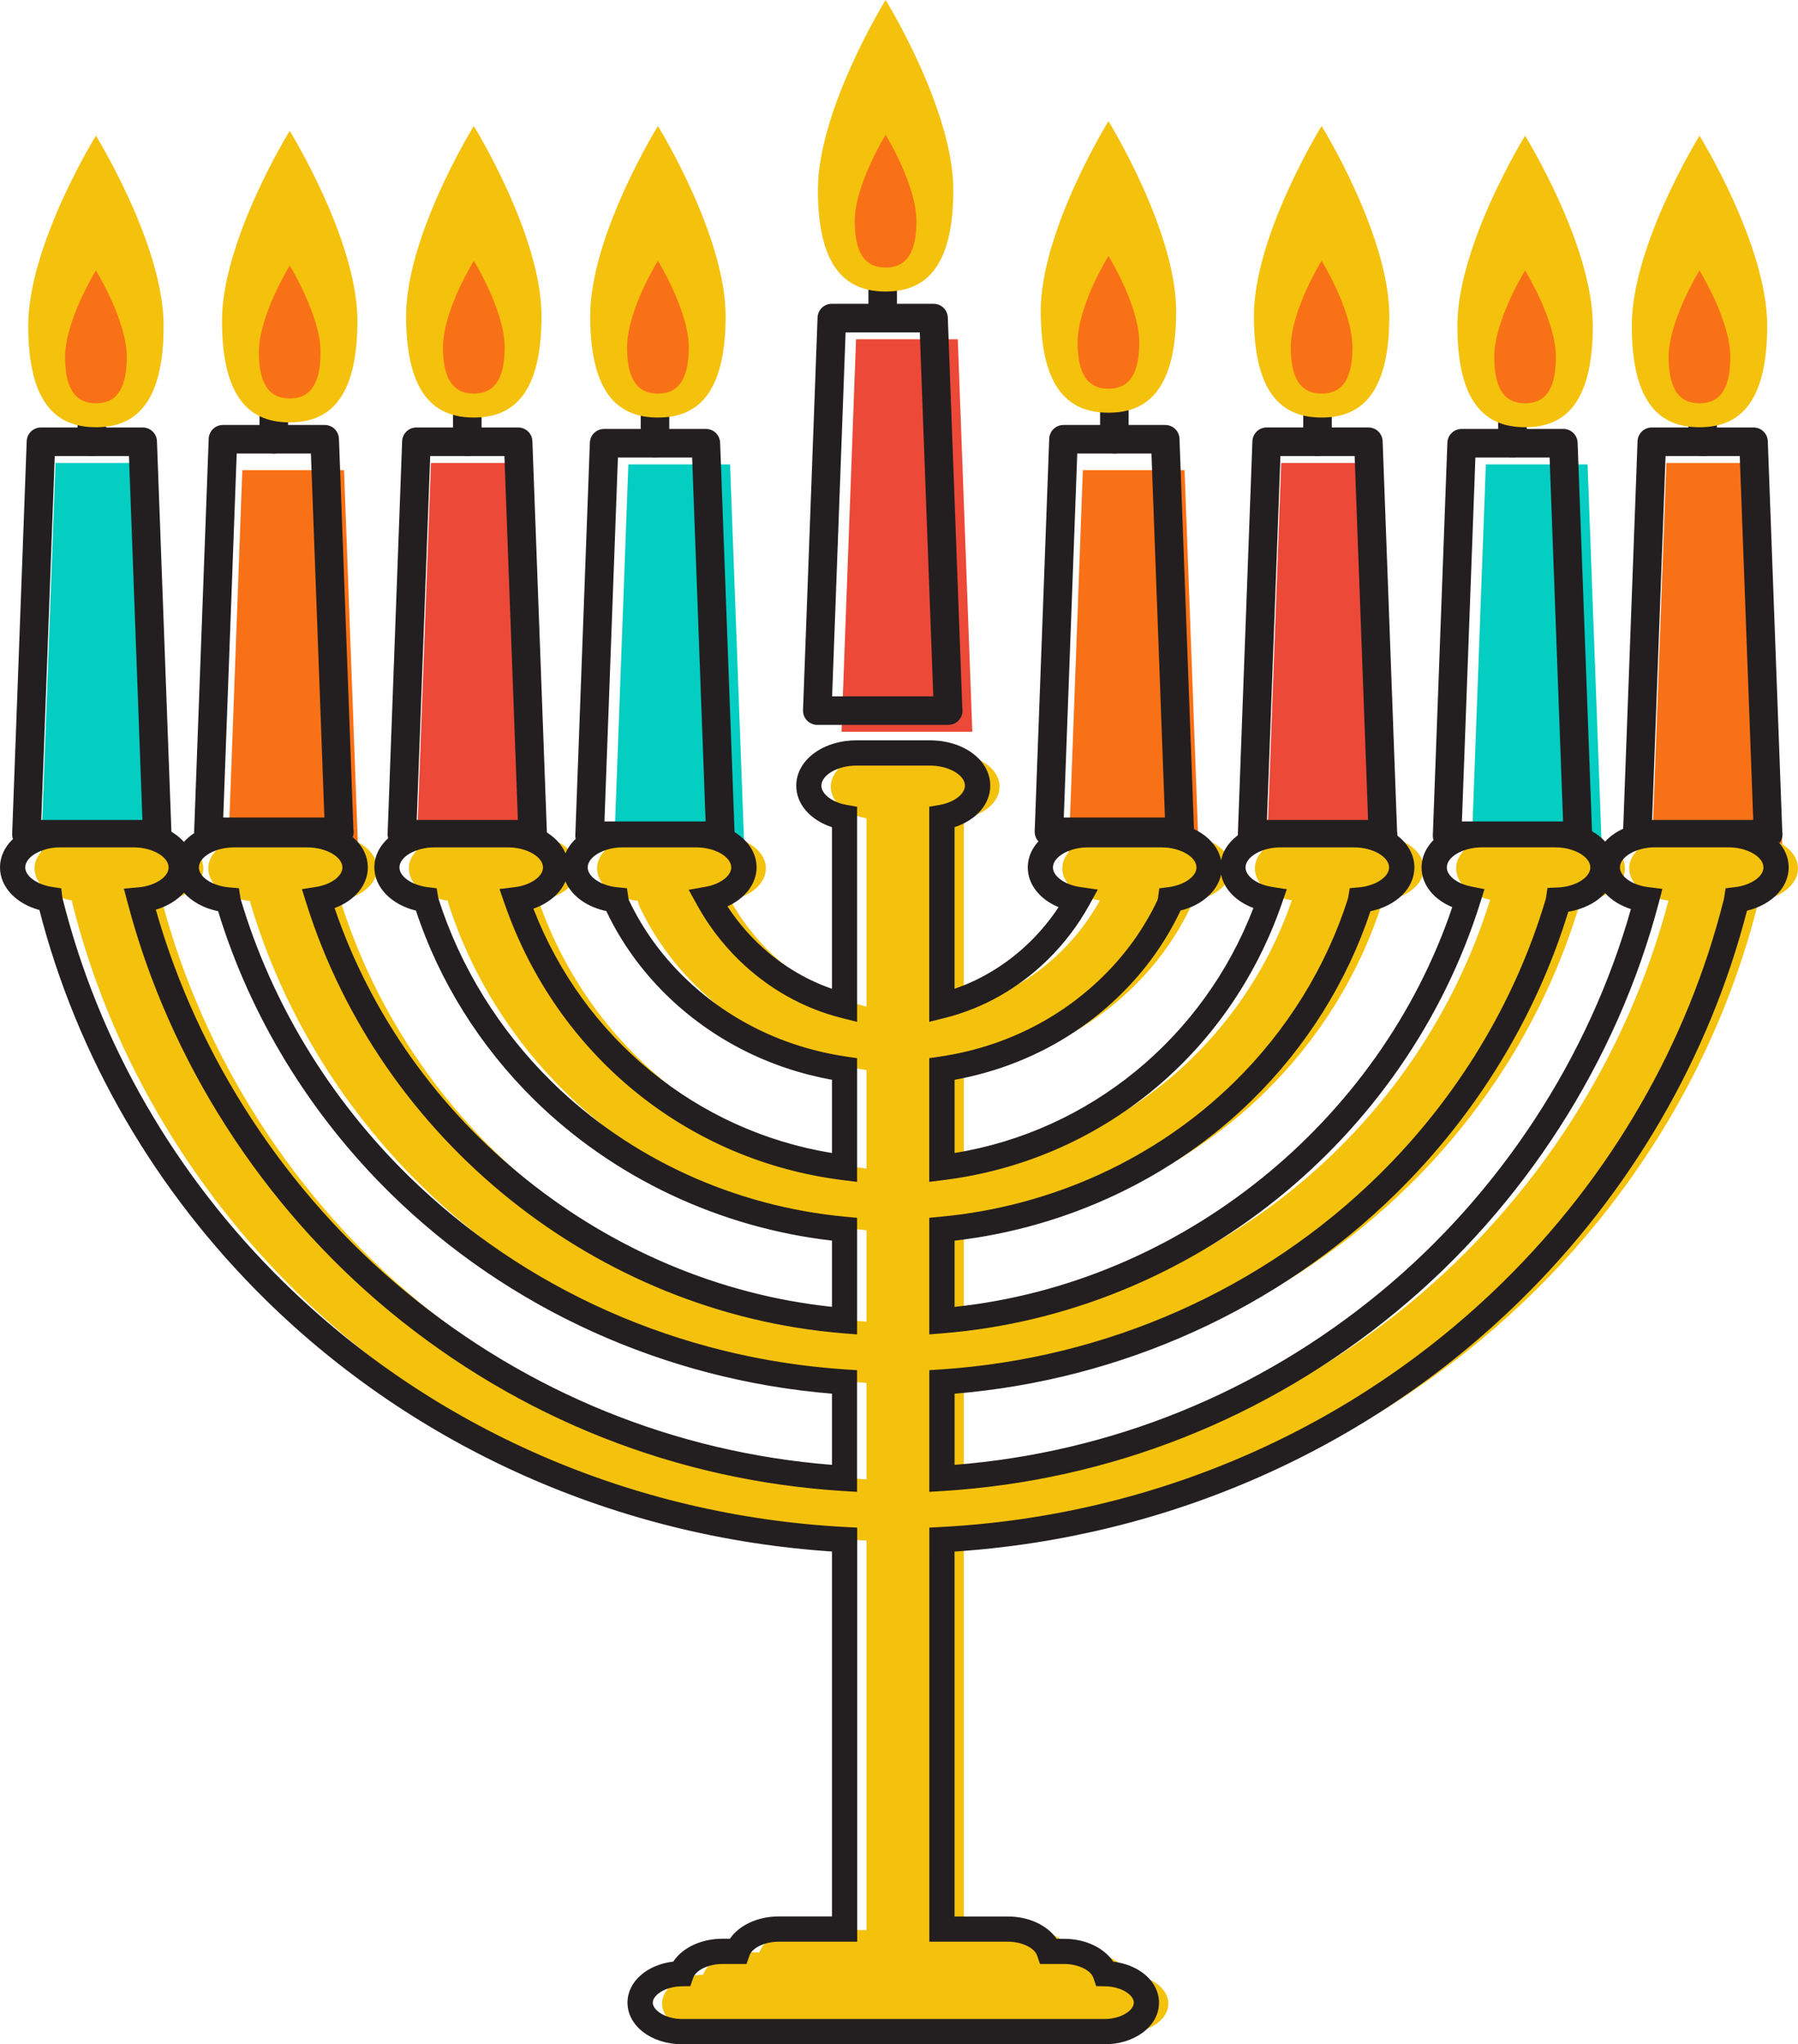 <svg id="_Слой_2" xmlns="http://www.w3.org/2000/svg" width="950.24" height="1080" viewBox="0 0 950.24 1080"><g id="Hanukkah02_133657878"><g id="Hanukkah02_133657878-2"><g><path d="M393.53 452.69H324.41L332.09 245.33H385.85L393.53 452.69z" fill="#03cec1"/><g><g><path d="M380.83 446.63s-.06.0-.1.0h-69.12c-1.39.0-2.72-.56-3.69-1.57-.96-1.01-1.48-2.36-1.43-3.75l7.68-207.36c.1-2.75 2.36-4.93 5.12-4.93h53.76c2.76.0 5.02 2.18 5.12 4.93l7.65 206.34c.1.39.14.8.14 1.21.0 2.83-2.29 5.12-5.12 5.12zm-63.91-10.24h58.49l-7.3-197.12h-43.89l-7.3 197.12z" fill="#231f20"/><path d="M380.83 449.06h-69.22c-2.03.0-4.01-.83-5.43-2.3-1.45-1.53-2.19-3.48-2.12-5.53l7.68-207.35c.15-4.08 3.46-7.27 7.54-7.27h53.76c4.08.0 7.4 3.19 7.54 7.27l7.65 206.35c.07.08.14.67.14 1.29.0 4.16-3.39 7.55-7.55 7.55zm-61.54-217.61c-1.46.0-2.64 1.14-2.69 2.59l-7.68 207.36c-.03.74.24 1.45.76 2 .49.5 1.2.81 1.93.81h69.22c1.49.0 2.7-1.21 2.7-2.7.0-.23-.02-.45-.07-.62l-7.72-206.84c-.05-1.45-1.23-2.59-2.69-2.59h-53.76zm58.65 207.36h-63.53l7.48-201.97h48.57l7.48 201.97zm-58.49-4.85h53.46l-7.12-192.27h-39.22l-7.12 192.27z" fill="#231f20"/></g><g><path d="M346.16 239.26c-2.83.0-5.12-2.29-5.12-5.12v-19.2c0-2.83 2.29-5.12 5.12-5.12s5.12 2.29 5.12 5.12v19.2c0 2.83-2.29 5.12-5.12 5.12z" fill="#231f20"/><path d="M346.16 241.69c-4.16.0-7.54-3.39-7.54-7.55v-19.2c0-4.16 3.38-7.54 7.54-7.54s7.55 3.38 7.55 7.54v19.2c0 4.16-3.39 7.55-7.55 7.55zm0-29.45c-1.48.0-2.69 1.2-2.69 2.69v19.2c0 1.49 1.21 2.7 2.69 2.7s2.7-1.21 2.7-2.7v-19.2c0-1.49-1.21-2.69-2.7-2.69z" fill="#231f20"/></g></g></g><path d="M513.87 386.61H444.74L452.42 179.24H506.19L513.87 386.61z" fill="#ec4938"/><g><g><path d="M501.17 380.54s-.06.0-.1.0h-69.12c-1.39.0-2.72-.56-3.69-1.57-.97-1-1.49-2.35-1.43-3.75l7.68-207.36c.1-2.75 2.36-4.93 5.12-4.93h53.76c2.76.0 5.02 2.18 5.12 4.93l7.65 206.34c.1.39.14.79.14 1.21.0 2.83-2.29 5.12-5.12 5.12zm-63.91-10.24h58.49l-7.3-197.12h-43.89l-7.3 197.12z" fill="#231f20"/><path d="M501.17 382.97h-69.22c-2.04.0-4.02-.84-5.44-2.32-1.42-1.47-2.19-3.49-2.11-5.52l7.68-207.36c.15-4.08 3.46-7.27 7.54-7.27h53.76c4.08.0 7.39 3.19 7.54 7.26l7.65 206.36c.07.06.13.65.13 1.29.0 4.16-3.38 7.55-7.54 7.55zm-61.54-217.61c-1.46.0-2.64 1.14-2.69 2.59l-7.68 207.36c-.03.74.24 1.44.75 1.97.52.54 1.2.83 1.94.83h69.22c1.49.0 2.69-1.21 2.69-2.7.0-.25-.02-.46-.07-.63l-7.71-206.84c-.06-1.45-1.23-2.59-2.69-2.59h-53.76zm58.65 207.36h-63.54l7.48-201.97h48.57l7.49 201.97zm-58.5-4.85h53.46l-7.13-192.27H446.9l-7.12 192.27z" fill="#231f20"/></g><g><path d="M466.5 173.18c-2.83.0-5.12-2.29-5.12-5.12v-19.2c0-2.83 2.29-5.12 5.12-5.12s5.12 2.29 5.12 5.12v19.2c0 2.83-2.29 5.12-5.12 5.12z" fill="#231f20"/><path d="M466.5 175.61c-4.16.0-7.55-3.39-7.55-7.55v-19.2c0-4.16 3.39-7.54 7.55-7.54s7.55 3.38 7.55 7.54v19.2c0 4.16-3.39 7.55-7.55 7.55zm0-29.45c-1.49.0-2.7 1.2-2.7 2.69v19.2c0 1.49 1.21 2.7 2.7 2.7s2.7-1.21 2.7-2.7v-19.2c0-1.49-1.21-2.69-2.7-2.69z" fill="#231f20"/></g></g><g><path d="M503.82 100.35c0 42.53-16.02 53.67-35.78 53.67s-35.78-11.14-35.78-53.67S468.04.0 468.04.0c0 0 35.78 57.82 35.78 100.35z" fill="#f4c10d"/><path d="M484.34 116.91c0 19.38-7.3 24.45-16.3 24.45s-16.3-5.08-16.3-24.45 16.3-45.72 16.3-45.72c0 0 16.3 26.34 16.3 45.72z" fill="#f97116"/></g><g><path d="M289.21 451.93H220.08L227.76 244.57H281.52L289.21 451.93z" fill="#ec4938"/><g><g><path d="M281.63 445.86s-.06.0-.1.0h-69.13c-1.39.0-2.72-.56-3.69-1.57-.96-1-1.48-2.35-1.43-3.75l7.68-207.36c.1-2.75 2.36-4.93 5.12-4.93h53.76c2.76.0 5.02 2.18 5.12 4.93l7.65 206.34c.1.39.14.79.14 1.21.0 2.83-2.29 5.12-5.12 5.12zm-63.91-10.24h58.49l-7.3-197.12h-43.89l-7.3 197.12z" fill="#231f20"/><path d="M281.56 448.29H212.4c-2.03.0-4.01-.83-5.43-2.3-1.43-1.48-2.19-3.49-2.12-5.52l7.68-207.35c.15-4.08 3.46-7.28 7.54-7.28h53.76c4.08.0 7.4 3.19 7.54 7.28l7.65 206.34c.07.08.14.67.14 1.3.0 4.16-3.39 7.54-7.55 7.54h-.06zm-61.48-217.61c-1.46.0-2.64 1.14-2.69 2.6l-7.68 207.36c-.03.73.25 1.45.75 1.97.5.52 1.21.82 1.94.82h69.16c1.64-.09 2.76-1.27 2.76-2.69.0-.24-.02-.46-.07-.63l-7.72-206.83c-.05-1.46-1.23-2.6-2.69-2.6h-53.76zm58.65 207.36h-63.53l7.48-201.97h48.56l7.48 201.97zm-58.49-4.85h53.46l-7.12-192.27h-39.22l-7.12 192.27z" fill="#231f20"/></g><g><path d="M246.96 238.5c-2.83.0-5.12-2.29-5.12-5.12v-19.2c0-2.83 2.29-5.12 5.12-5.12s5.12 2.29 5.12 5.12v19.2c0 2.83-2.29 5.12-5.12 5.12z" fill="#231f20"/><path d="M246.96 240.93c-4.16.0-7.55-3.38-7.55-7.54v-19.21c0-4.16 3.39-7.54 7.55-7.54s7.55 3.38 7.55 7.54v19.21c0 4.16-3.39 7.54-7.55 7.54zm0-29.45c-1.49.0-2.7 1.2-2.7 2.69v19.21c0 1.49 1.21 2.69 2.7 2.69s2.7-1.2 2.7-2.69v-19.21c0-1.49-1.21-2.69-2.7-2.69z" fill="#231f20"/></g></g></g><g><path d="M90.78 451.93H21.66l7.68-207.36H83.1L90.78 451.93z" fill="#03cec1"/><g><g><path d="M83.2 445.86s-.07.0-.1.0H13.97c-1.39.0-2.72-.56-3.68-1.57-.97-1-1.49-2.35-1.43-3.75l7.68-207.36c.1-2.75 2.36-4.93 5.12-4.93h53.76c2.76.0 5.02 2.18 5.12 4.93l7.65 206.34c.09.39.14.79.14 1.21.0 2.83-2.29 5.12-5.12 5.12zm-63.91-10.24h58.49l-7.3-197.12H26.59l-7.3 197.12z" fill="#231f20"/><path d="M83.14 448.29H13.97c-2.03.0-4.01-.83-5.42-2.3-1.43-1.48-2.19-3.49-2.12-5.52l7.68-207.35c.15-4.08 3.46-7.28 7.54-7.28h53.76c4.08.0 7.4 3.19 7.54 7.28l7.64 206.34c.07.09.14.68.14 1.3.0 4.16-3.39 7.54-7.55 7.54h-.06zM21.66 230.68c-1.46.0-2.64 1.14-2.69 2.6l-7.68 207.36c-.03.73.25 1.45.75 1.97.5.52 1.21.82 1.94.82H83.14c1.64-.09 2.76-1.27 2.76-2.69.0-.23-.02-.44-.07-.63l-7.72-206.83c-.05-1.46-1.23-2.6-2.69-2.6H21.66zM80.3 438.04H16.77l7.48-201.97h48.57l7.48 201.97zm-58.49-4.85h53.46l-7.12-192.27H28.93l-7.12 192.27z" fill="#231f20"/></g><g><path d="M48.53 238.5c-2.83.0-5.12-2.29-5.12-5.12v-19.2c0-2.83 2.29-5.12 5.12-5.12s5.12 2.29 5.12 5.12v19.2c0 2.83-2.29 5.12-5.12 5.12z" fill="#231f20"/><path d="M48.53 240.93c-4.16.0-7.55-3.38-7.55-7.54v-19.21c0-4.16 3.39-7.54 7.55-7.54s7.55 3.38 7.55 7.54v19.21c0 4.16-3.39 7.54-7.55 7.54zm0-29.45c-1.49.0-2.7 1.2-2.7 2.69v19.21c0 1.49 1.21 2.69 2.7 2.69s2.7-1.2 2.7-2.69v-19.21c0-1.49-1.21-2.69-2.7-2.69z" fill="#231f20"/></g></g></g><g><path d="M189.51 455.74H120.39L128.07 248.37H181.83L189.51 455.74z" fill="#f97116"/><g><g><path d="M179.37 444.55s-.06.0-.1.0H110.15c-1.39.0-2.72-.56-3.68-1.57-.97-1.01-1.49-2.36-1.43-3.75l7.68-207.36c.1-2.75 2.36-4.93 5.12-4.93h53.76c2.76.0 5.02 2.18 5.12 4.93l7.65 206.34c.1.39.14.79.14 1.21.0 2.83-2.29 5.12-5.12 5.12zm-63.91-10.24h58.49l-7.3-197.12h-43.89l-7.3 197.12z" fill="#231f20"/><path d="M179.33 446.98H110.15c-2.05.0-4.03-.85-5.44-2.32-1.42-1.47-2.18-3.49-2.1-5.52l7.68-207.35c.16-4.08 3.47-7.27 7.54-7.27h53.76c4.08.0 7.39 3.19 7.54 7.27l7.65 206.34c.07.08.14.67.14 1.3.0 4.02-3.16 7.31-7.12 7.53l-.47.02zm-.35-4.86h.39c1.48.0 2.69-1.2 2.69-2.69.0-.24-.02-.46-.07-.64l-7.72-206.83c-.05-1.45-1.23-2.59-2.69-2.59h-53.76c-1.45.0-2.64 1.14-2.69 2.6l-7.68 207.35c-.03.73.24 1.45.75 1.97.5.53 1.2.82 1.93.82h68.83zm-2.51-5.38h-63.53l7.48-201.98h48.56l7.48 201.98zm-58.49-4.85h53.46l-7.12-192.28h-39.22l-7.12 192.28z" fill="#231f20"/></g><g><path d="M144.71 237.18c-2.83.0-5.12-2.29-5.12-5.12v-19.2c0-2.83 2.29-5.12 5.12-5.12s5.12 2.29 5.12 5.12v19.2c0 2.83-2.29 5.12-5.12 5.12z" fill="#231f20"/><path d="M144.71 239.61c-4.16.0-7.55-3.38-7.55-7.54v-19.2c0-4.16 3.39-7.54 7.55-7.54s7.54 3.38 7.54 7.54v19.2c0 4.16-3.38 7.54-7.54 7.54zm0-29.44c-1.49.0-2.7 1.2-2.7 2.69v19.2c0 1.49 1.21 2.69 2.7 2.69s2.69-1.2 2.69-2.69v-19.2c0-1.49-1.21-2.69-2.69-2.69z" fill="#231f20"/></g></g></g><g><path d="M846.71 452.69H777.59L785.27 245.33H839.03L846.71 452.69z" fill="#03cec1"/><g><g><path d="M834.01 446.63s-.06.0-.1.0h-69.13c-1.39.0-2.72-.56-3.69-1.57-.96-1.01-1.48-2.36-1.43-3.75l7.68-207.36c.1-2.75 2.36-4.93 5.12-4.93h53.76c2.76.0 5.02 2.18 5.12 4.93l7.65 206.34c.1.39.14.8.14 1.21.0 2.83-2.29 5.12-5.12 5.12zm-63.91-10.24h58.49l-7.3-197.12h-43.89l-7.3 197.12z" fill="#231f20"/><path d="M834.01 449.06h-69.22c-2.03.0-4.01-.83-5.43-2.3-1.44-1.51-2.18-3.46-2.11-5.52l7.69-207.36c.14-4.08 3.46-7.27 7.54-7.27h53.75c4.08.0 7.4 3.19 7.54 7.27l7.65 206.35c.07.09.14.68.14 1.29.0 4.16-3.39 7.55-7.55 7.55zm-61.54-217.61c-1.46.0-2.64 1.14-2.69 2.59l-7.69 207.36c-.03.74.25 1.45.76 1.99.5.51 1.2.81 1.93.81h69.22c1.49.0 2.7-1.21 2.7-2.7.0-.22-.03-.44-.08-.62l-7.71-206.84c-.05-1.45-1.23-2.59-2.69-2.59h-53.75zm58.65 207.36h-63.54l7.48-201.97h48.58l7.48 201.97zm-58.49-4.85h53.45l-7.12-192.27h-39.22l-7.12 192.27z" fill="#231f20"/></g><g><path d="M799.35 239.26c-2.83.0-5.12-2.29-5.12-5.12v-19.2c0-2.83 2.29-5.12 5.12-5.12s5.12 2.29 5.12 5.12v19.2c0 2.83-2.29 5.12-5.12 5.12z" fill="#231f20"/><path d="M799.35 241.69c-4.16.0-7.55-3.39-7.55-7.55v-19.2c0-4.16 3.39-7.54 7.55-7.54s7.54 3.38 7.54 7.54v19.2c0 4.16-3.38 7.55-7.54 7.55zm0-29.45c-1.49.0-2.7 1.2-2.7 2.69v19.2c0 1.49 1.21 2.7 2.7 2.7s2.69-1.21 2.69-2.7v-19.2c0-1.49-1.2-2.69-2.69-2.69z" fill="#231f20"/></g></g></g><g><path d="M738.55 451.93H669.43L677.11 244.57H730.87L738.55 451.93z" fill="#ec4938"/><g><g><path d="M730.97 445.86s-.07.0-.1.0h-69.13c-1.39.0-2.72-.56-3.69-1.57-.96-1-1.48-2.35-1.43-3.75l7.68-207.36c.1-2.75 2.36-4.93 5.12-4.93h53.76c2.76.0 5.02 2.18 5.12 4.93l7.65 206.34c.1.39.14.79.14 1.21.0 2.83-2.29 5.12-5.12 5.12zm-63.91-10.24h58.49l-7.3-197.12h-43.89l-7.3 197.12z" fill="#231f20"/><path d="M730.91 448.29h-69.17c-2.04.0-4.02-.84-5.43-2.31-1.42-1.47-2.19-3.49-2.1-5.53l7.68-207.34c.15-4.08 3.47-7.28 7.54-7.28h53.76c4.08.0 7.39 3.19 7.53 7.28l7.65 206.34c.07.09.14.68.14 1.3.0 4.16-3.38 7.54-7.54 7.54h-.07zm-61.48-217.61c-1.46.0-2.63 1.15-2.69 2.61l-7.68 207.36c-.03.73.25 1.45.75 1.97.5.52 1.21.82 1.93.82h69.17c1.64-.08 2.76-1.26 2.76-2.69.0-.23-.03-.44-.08-.63l-7.71-206.83c-.05-1.46-1.23-2.6-2.68-2.6h-53.76zm58.65 207.36h-63.54l7.49-201.97h48.57l7.48 201.97zm-58.49-4.85h53.45l-7.12-192.27h-39.21l-7.13 192.27z" fill="#231f20"/></g><g><path d="M696.3 238.5c-2.83.0-5.12-2.29-5.12-5.12v-19.2c0-2.83 2.29-5.12 5.12-5.12s5.12 2.29 5.12 5.12v19.2c0 2.83-2.29 5.12-5.12 5.12z" fill="#231f20"/><path d="M696.3 240.93c-4.16.0-7.54-3.38-7.54-7.54v-19.21c0-4.16 3.38-7.54 7.54-7.54s7.54 3.38 7.54 7.54v19.21c0 4.16-3.38 7.54-7.54 7.54zm0-29.45c-1.49.0-2.69 1.2-2.69 2.69v19.21c0 1.49 1.2 2.69 2.69 2.69s2.69-1.2 2.69-2.69v-19.21c0-1.49-1.2-2.69-2.69-2.69z" fill="#231f20"/></g></g></g><g><path d="M942.1 451.93H872.98L880.66 244.57H934.42L942.1 451.93z" fill="#f97116"/><g><g><path d="M934.52 445.86s-.07.0-.1.0H865.3c-1.39.0-2.72-.56-3.69-1.57-.96-1-1.49-2.35-1.43-3.75l7.68-207.36c.1-2.75 2.36-4.93 5.12-4.93h53.76c2.76.0 5.02 2.18 5.12 4.93l7.65 206.34c.09.39.14.79.14 1.21.0 2.83-2.29 5.12-5.12 5.12zm-63.91-10.24h58.49l-7.3-197.12h-43.89l-7.3 197.12z" fill="#231f20"/><path d="M934.45 448.29h-69.16c-2.03.0-4.01-.83-5.43-2.3-1.43-1.48-2.2-3.5-2.11-5.53l7.69-207.34c.14-4.08 3.45-7.28 7.53-7.28h53.77c4.08.0 7.39 3.19 7.54 7.27l7.65 206.35c.07.07.13.65.13 1.3.0 4.16-3.38 7.54-7.54 7.54h-.07zm-61.48-217.61c-1.45.0-2.63 1.14-2.68 2.6l-7.69 207.36c-.03.73.25 1.45.75 1.97.51.52 1.21.82 1.94.82h69.25c1.58-.13 2.66-1.29 2.66-2.69.0-.25-.02-.46-.07-.63l-7.71-206.83c-.06-1.45-1.23-2.6-2.69-2.6h-53.77zm58.66 207.36h-63.54l7.48-201.97h48.57l7.49 201.97zm-58.49-4.85h53.45l-7.13-192.27h-39.21l-7.12 192.27z" fill="#231f20"/></g><g><path d="M899.85 238.5c-2.83.0-5.12-2.29-5.12-5.12v-19.2c0-2.83 2.29-5.12 5.12-5.12s5.12 2.29 5.12 5.12v19.2c0 2.83-2.29 5.12-5.12 5.12z" fill="#231f20"/><path d="M899.85 240.93c-4.16.0-7.54-3.38-7.54-7.54v-19.21c0-4.16 3.38-7.54 7.54-7.54s7.55 3.38 7.55 7.54v19.21c0 4.16-3.39 7.54-7.55 7.54zm0-29.45c-1.49.0-2.69 1.2-2.69 2.69v19.21c0 1.49 1.2 2.69 2.69 2.69s2.7-1.2 2.7-2.69v-19.21c0-1.49-1.21-2.69-2.7-2.69z" fill="#231f20"/></g></g></g><g><path d="M633.74 455.74H564.61L572.29 248.37H626.05L633.74 455.74z" fill="#f97116"/><g><g><path d="M623.59 444.55s-.06.0-.1.0h-69.12c-1.39.0-2.72-.56-3.69-1.57-.96-1.01-1.49-2.36-1.43-3.75l7.68-207.36c.1-2.75 2.36-4.93 5.12-4.93h53.76c2.76.0 5.02 2.18 5.12 4.93l7.65 206.34c.09.39.14.79.14 1.21.0 2.83-2.29 5.12-5.12 5.12zm-63.91-10.24h58.49l-7.3-197.12h-43.89l-7.3 197.12z" fill="#231f20"/><path d="M623.55 446.98h-69.18c-2.05.0-4.03-.85-5.43-2.32-1.43-1.47-2.2-3.49-2.11-5.52l7.68-207.35c.15-4.08 3.47-7.27 7.54-7.27h53.77c4.07.0 7.39 3.19 7.54 7.26l7.65 206.35c.07.07.13.65.13 1.3.0 4.02-3.16 7.31-7.12 7.53l-.47.02zm-.34-4.86h.39c1.49.0 2.69-1.2 2.69-2.69.0-.25-.02-.46-.07-.64l-7.72-206.83c-.06-1.45-1.23-2.59-2.69-2.59h-53.77c-1.46.0-2.63 1.14-2.69 2.6l-7.68 207.35c-.03.73.25 1.45.75 1.97.51.53 1.2.82 1.94.82h68.83zm-2.5-5.38h-63.54l7.48-201.98h48.57l7.49 201.98zm-58.49-4.85h53.45l-7.13-192.28h-39.21l-7.12 192.28z" fill="#231f20"/></g><g><path d="M588.93 237.18c-2.83.0-5.12-2.29-5.12-5.12v-19.2c0-2.83 2.29-5.12 5.12-5.12s5.12 2.29 5.12 5.12v19.2c0 2.83-2.29 5.12-5.12 5.12z" fill="#231f20"/><path d="M588.94 239.61c-4.16.0-7.54-3.38-7.54-7.54v-19.2c0-4.16 3.38-7.54 7.54-7.54s7.54 3.38 7.54 7.54v19.2c0 4.16-3.38 7.54-7.54 7.54zm0-29.44c-1.49.0-2.69 1.2-2.69 2.69v19.2c0 1.49 1.2 2.69 2.69 2.69s2.69-1.2 2.69-2.69v-19.2c0-1.49-1.2-2.69-2.69-2.69z" fill="#231f20"/></g></g></g><path d="M925.09 441.5h-38.88c-13.87.0-25.16 7.75-25.16 17.28.0 8.49 8.97 15.58 20.73 17.02-21.73 82.46-70.09 157.82-136.5 212.56-67.53 55.67-148.99 87.84-235.88 93.2v-50.95c89.23-5.9 172.61-42.82 235.24-104.27 42.46-41.67 73.65-93.13 90.21-148.81.15-.5.26-1 .34-1.5 13.13-.57 23.57-8.09 23.57-17.25s-11.29-17.28-25.16-17.28h-38.88c-13.87.0-25.16 7.75-25.16 17.28.0 7.8 7.54 14.43 18 16.56-38.77 123.71-149.67 212.49-278.16 222.9v-48.3c60.47-5.63 116.86-31.46 159.23-73.04 28.52-27.98 49.84-62.39 61.67-99.5.16-.49.28-.99.37-1.48 12.26-1.15 21.74-8.39 21.74-17.12.0-9.53-11.29-17.28-25.16-17.28h-38.88c-13.87.0-25.16 7.75-25.16 17.28.0 8.21 8.37 15.1 19.56 16.85-26.64 76.93-93.9 131.83-173.37 141.7v-52.03c34.52-5.11 65.46-20.3 89.7-44.09 12.54-12.3 22.64-26.39 30.04-41.87.57-1.18.93-2.38 1.09-3.59 11.6-1.53 20.4-8.56 20.4-16.97.0-9.53-11.29-17.28-25.16-17.28h-38.88c-13.87.0-25.16 7.75-25.16 17.28.0 8.28 8.53 15.22 19.87 16.9-5.54 9.98-12.46 19.07-20.61 27.07-14.61 14.34-32.23 24.3-51.29 29.05v-99.5c10.92-1.91 18.87-8.67 18.87-16.72.0-9.53-11.29-17.28-25.16-17.28h-38.88c-13.87.0-25.16 7.75-25.16 17.28.0 8.05 7.95 14.81 18.87 16.72v99.5c-19.06-4.75-36.68-14.71-51.29-29.05-8.2-8.05-15.15-17.2-20.71-27.24 10.81-1.94 18.82-8.7 18.82-16.73.0-9.53-11.29-17.28-25.16-17.28h-38.88c-13.87.0-25.16 7.75-25.16 17.28.0 8.69 9.39 15.91 21.56 17.11.17 1.17.52 2.32 1.07 3.46 7.41 15.48 17.52 29.57 30.05 41.87 24.24 23.79 55.17 38.97 89.7 44.09v52.03c-79.42-9.86-146.63-64.69-173.31-141.55 11.73-1.46 20.65-8.53 20.65-17 0-9.53-11.29-17.28-25.16-17.28h-38.88c-13.87.0-25.16 7.75-25.16 17.28.0 8.45 8.88 15.51 20.57 17 .09.54.22 1.08.39 1.61 11.83 37.11 33.16 71.52 61.67 99.5 42.37 41.58 98.76 67.41 159.23 73.04v48.3c-128.39-10.4-239.22-99.05-278.07-222.63 11.11-1.79 19.41-8.65 19.41-16.83.0-9.53-11.29-17.28-25.16-17.28h-38.88c-13.87.0-25.16 7.75-25.16 17.28.0 8.81 9.64 16.09 22.05 17.15.08.53.2 1.07.36 1.6 16.56 55.68 47.75 107.14 90.21 148.81 62.63 61.46 146 98.38 235.24 104.27v50.95c-86.89-5.37-168.34-37.53-235.88-93.2-66.37-54.71-114.72-130.03-136.47-212.44 12.31-1.12 21.85-8.37 21.85-17.13.0-9.53-11.28-17.28-25.16-17.28H43.41c-13.87.0-25.16 7.75-25.16 17.28.0 8.2 8.45 15.13 19.69 16.86.05.44.13.87.24 1.31 19.39 77.42 60.43 148.56 118.69 205.72 80.19 78.69 186.95 125.18 301.07 131.2v205.76h-34.88c-10.52.0-19.37 5.04-21.7 11.78h-8.03c-10.53.0-19.37 5.04-21.7 11.79-12.04.2-21.75 6.99-21.75 15.31s10 15.32 22.3 15.32h222.98c12.29.0 22.3-6.87 22.3-15.32s-9.71-15.11-21.75-15.31c-2.33-6.75-11.18-11.79-21.7-11.79h-8.03c-2.33-6.75-11.18-11.78-21.7-11.78H509.4v-205.76c114.12-6.03 220.88-52.51 301.08-131.2 58.26-57.17 99.3-128.31 118.69-205.73.09-.38.17-.76.22-1.14 11.83-1.41 20.85-8.51 20.85-17.03.0-9.53-11.29-17.28-25.16-17.28z" fill="#f4c10d"/><g><path d="M583.58 1077.58H360.6c-14.88.0-26.54-8.59-26.54-19.56.0-10.05 10-18.22 23.21-19.42 4.06-7.15 13.64-11.93 24.48-11.93h5.34c4.11-7.06 13.63-11.78 24.39-11.78h30.63v-197.5c-113.59-6.96-219.92-53.8-299.8-132.19-58.49-57.4-99.79-128.76-119.5-206.42-12.14-2.81-20.39-10.95-20.39-20.5.0-12.07 12.92-21.53 29.4-21.53h38.88c11.8.0 21.76 4.84 26.48 12.02 4.72-7.18 14.68-12.02 26.48-12.02h38.88c16.49.0 29.4 9.46 29.4 21.53.0 8.95-7.27 16.7-18.2 19.94 38.86 117.46 145.79 203.08 268.36 214.89v-39.83c-59.94-6.44-115.9-32.58-157.96-73.85-28.79-28.26-50.38-62.96-62.47-100.4-12.58-2.55-21.43-10.96-21.43-20.74.0-12.07 12.91-21.53 29.4-21.53h38.88c16.49.0 29.4 9.46 29.4 21.53.0 9.2-7.83 17.18-19.23 20.22 26.76 71.85 88.7 122.45 163.4 133.47v-43.55c-33.93-5.74-64.44-21.14-88.43-44.68-12.89-12.65-23.28-27.14-30.9-43.07-.23-.49-.44-.97-.62-1.47-13.16-2.29-22.42-10.76-22.42-20.93.0-12.07 12.91-21.53 29.4-21.53h38.88c16.49.0 29.4 9.46 29.4 21.53.0 8.44-6.58 15.89-16.58 19.41 4.84 7.84 10.61 15.07 17.2 21.54 12.64 12.4 27.78 21.49 44.07 26.49v-90.52c-11.27-3.11-18.87-11.03-18.87-20.12.0-12.07 12.91-21.53 29.4-21.53h38.88c16.48.0 29.4 9.46 29.4 21.53.0 9.08-7.6 17.01-18.87 20.12v90.52c16.28-5 31.43-14.09 44.07-26.49 6.5-6.38 12.2-13.49 17-21.21-10.56-3.34-17.52-10.92-17.52-19.73.0-12.07 12.92-21.53 29.4-21.53h38.88c16.49.0 29.41 9.46 29.41 21.53.0 9.7-8.75 18.08-21.2 20.69-.2.58-.43 1.15-.71 1.71-7.61 15.92-18.01 30.42-30.9 43.07-23.98 23.54-54.49 38.94-88.42 44.68v43.55c74.82-11.04 136.81-61.75 163.51-133.76-10.92-3.24-18.19-10.98-18.19-19.94.0-12.07 12.92-21.53 29.41-21.53h38.88c16.49.0 29.41 9.46 29.41 21.53.0 10.25-9.37 18.74-22.65 20.97-12.11 37.36-33.66 71.97-62.39 100.17-42.06 41.27-98.02 67.41-157.96 73.85v39.83c122.75-11.82 229.76-97.63 268.51-215.32-10.24-3.46-16.84-10.91-16.84-19.5.0-12.07 12.92-21.53 29.41-21.53h38.88c11.65.0 21.51 4.72 26.3 11.75 4.78-7.02 14.65-11.75 26.3-11.75h38.88c16.49.0 29.41 9.46 29.41 21.53.0 9.85-8.92 18.26-21.6 20.77-19.74 77.57-61.01 148.82-119.43 206.15-79.88 78.38-186.21 125.23-299.8 132.19v197.5h30.63c10.77.0 20.29 4.72 24.4 11.78h5.33c10.85.0 20.42 4.78 24.49 11.93 13.22 1.19 23.21 9.37 23.21 19.42.0 10.97-11.66 19.56-26.55 19.56zm-201.82-42.42c-8.33.0-15.93 3.83-17.69 8.93l-.97 2.81-2.97.05c-9.53.16-17.58 5.23-17.58 11.08s8.27 11.07 18.05 11.07h222.98c9.79.0 18.05-5.07 18.05-11.07s-8.05-10.91-17.58-11.08l-2.97-.05-.97-2.81c-1.76-5.09-9.36-8.93-17.69-8.93h-11.06l-.98-2.86c-1.76-5.08-9.36-8.92-17.69-8.92h-39.12V809.35l4.02-.21c113.04-5.97 218.99-52.14 298.33-130 57.7-56.63 98.34-127.08 117.54-203.73.06-.25.11-.5.15-.74l.49-3.19 3.21-.38c9.75-1.17 17.11-6.67 17.11-12.82.0-7.07-9.58-13.03-20.91-13.03h-38.88c-11.34.0-20.91 5.97-20.91 13.03.0 6.11 7.31 11.62 17.01 12.8l4.83.6-1.24 4.7c-21.94 83.27-70.92 159.54-137.91 214.75-68.15 56.18-150.56 88.75-238.31 94.17l-4.51.28v-59.43l3.96-.26c88.17-5.82 170.75-42.43 232.55-103.06 41.95-41.17 72.76-92 89.11-147 .09-.31.17-.63.21-.95l.54-3.44 3.47-.15c10.75-.46 19.5-6.3 19.5-13.01.0-7.07-9.58-13.03-20.91-13.03h-38.88c-11.34.0-20.91 5.97-20.91 13.03.0 5.56 6 10.66 14.6 12.4l4.62.93-1.41 4.5c-39.05 124.6-152.32 215.37-281.86 225.86l-4.59.37v-56.77l3.85-.36c59.45-5.54 115.08-31.05 156.65-71.84 28.02-27.5 48.98-61.31 60.6-97.76.09-.3.17-.6.23-.9l.54-3.22 3.25-.3c10.04-.94 17.89-6.61 17.89-12.9.0-7.07-9.58-13.03-20.91-13.03h-38.88c-11.34.0-20.91 5.97-20.91 13.03.0 5.88 6.72 11.21 15.97 12.66l5.01.79-1.66 4.8c-27.36 79-95.13 134.38-176.86 144.52l-4.77.59v-60.49l3.62-.54c33.6-4.97 63.8-19.81 87.35-42.91 12.19-11.95 22-25.64 29.19-40.67.37-.78.61-1.54.71-2.32l.43-3.22 3.22-.43c9.53-1.25 16.71-6.75 16.71-12.77.0-7.07-9.58-13.03-20.91-13.03h-38.88c-11.33.0-20.91 5.97-20.91 13.03.0 5.87 6.98 11.33 16.24 12.7l6.07.89-2.98 5.37c-5.74 10.34-12.93 19.77-21.36 28.04-15.07 14.79-33.47 25.21-53.23 30.14l-5.27 1.32v-108.5l3.51-.61c8.9-1.56 15.35-6.84 15.35-12.55.0-7.07-9.58-13.04-20.91-13.04h-38.88c-11.34.0-20.91 5.97-20.91 13.04.0 5.71 6.46 10.98 15.36 12.55l3.51.61v108.5l-5.27-1.32c-19.75-4.93-38.16-15.35-53.23-30.14-8.48-8.32-15.69-17.82-21.45-28.21l-2.87-5.19 5.84-1.05c8.88-1.59 15.32-6.87 15.32-12.55.0-7.07-9.58-13.03-20.91-13.03h-38.88c-11.34.0-20.91 5.97-20.91 13.03.0 6.25 7.79 11.9 17.73 12.88l3.31.33.48 3.28c.11.75.34 1.51.7 2.25 7.19 15.02 17.01 28.71 29.19 40.67 23.54 23.11 53.75 37.94 87.35 42.91l3.62.54v60.5l-4.77-.6c-81.66-10.14-149.41-65.45-176.8-144.36l-1.72-4.95 5.2-.65c9.65-1.21 16.93-6.71 16.93-12.8.0-7.07-9.58-13.03-20.91-13.03h-38.88c-11.34.0-20.91 5.97-20.91 13.03.0 6.07 7.25 11.56 16.86 12.79l3.14.4.51 3.12c.06.34.14.67.24 1.01 11.62 36.45 32.57 70.25 60.6 97.76 41.57 40.79 97.2 66.31 156.65 71.84l3.85.36v56.77l-4.59-.37c-129.42-10.49-242.65-101.14-281.77-225.59l-1.47-4.68 4.85-.78c9.18-1.48 15.85-6.79 15.85-12.64.0-7.07-9.58-13.03-20.92-13.03h-38.88c-11.34.0-20.92 5.97-20.92 13.03.0 6.38 7.98 12.06 18.16 12.92l3.33.29.5 3.31c.05.35.13.69.23 1.02 16.35 55 47.17 105.83 89.12 147 61.79 60.63 144.38 97.24 232.54 103.06l3.96.26v59.43l-4.51-.28c-87.75-5.42-170.16-37.98-238.31-94.17-66.95-55.18-115.91-131.4-137.87-214.63l-1.28-4.85 5-.46c10.09-.92 17.99-6.59 17.99-12.91.0-7.07-9.58-13.03-20.91-13.03H31.83c-11.34.0-20.92 5.97-20.92 13.03.0 5.81 6.92 11.25 16.09 12.67l3.17.49.4 3.18c.03.27.08.54.15.8 19.2 76.66 59.84 147.11 117.54 203.74 79.34 77.86 185.29 124.03 298.33 130l4.02.21v214.03h-39.12c-8.33.0-15.93 3.83-17.69 8.92l-.99 2.86h-11.06zm120.31-301.1v42.45c84.26-6.13 163.34-37.86 228.93-91.94 64.44-53.12 111.87-126.11 133.91-205.96-7.34-1.86-13.24-5.74-16.6-10.69-4.12 5.99-11.95 10.41-21.34 11.57-16.86 55.89-48.28 107.51-90.93 149.36-62.32 61.15-145.27 98.42-233.96 105.2zM79.35 478.86c22.07 79.74 69.47 152.65 133.84 205.71 65.59 54.07 144.67 85.81 228.93 91.94v-42.45c-88.7-6.78-171.65-44.05-233.97-105.2-42.7-41.91-74.15-93.61-90.99-149.59-8.89-1.45-16.16-5.84-19.98-11.64-3.51 5.32-9.93 9.46-17.83 11.23z" fill="#231f20"/><path d="M583.58 1080H360.6c-16.24.0-28.97-9.66-28.97-21.99.0-11 10.1-19.99 24.2-21.7 4.84-7.37 14.85-12.07 25.93-12.07h4c4.91-7.2 14.82-11.78 25.73-11.78h28.21v-192.8c-113.28-7.47-219.41-54.56-299.08-132.73-58.43-57.36-99.84-128.61-119.79-206.16-12.52-3.39-20.82-12.29-20.82-22.5.0-13.43 13.98-23.95 31.83-23.95h38.88c10.87.0 20.69 3.94 26.48 10.47 5.8-6.53 15.61-10.47 26.48-10.47h38.88c17.85.0 31.83 10.52 31.83 23.95.0 9.27-6.81 17.49-17.55 21.47 38.71 113.9 143.82 198.12 262.86 210.67v-34.98c-59.61-6.88-115.38-33.21-157.24-74.28-28.72-28.2-50.36-62.77-62.64-100.07-13.02-3.14-21.98-12.36-21.98-22.8.0-13.43 13.98-23.95 31.83-23.95h38.88c14.36.0 26.22 6.81 30.3 16.47 4.08-9.66 15.94-16.47 30.3-16.47h38.88c17.85.0 31.82 10.52 31.82 23.95.0 8.48-5.95 16.31-15.39 20.58 4.41 6.73 9.54 12.99 15.29 18.63 11.49 11.27 25.24 19.83 39.94 24.89V437c-11.52-3.77-18.87-12.23-18.87-21.92.0-13.43 13.98-23.95 31.82-23.95h38.89c17.85.0 31.82 10.52 31.82 23.95.0 9.7-7.34 18.15-18.87 21.92v85.38c14.71-5.05 28.46-13.61 39.95-24.89 5.63-5.52 10.67-11.65 15.02-18.23-9.98-4.12-16.27-12.11-16.27-20.97.0-13.43 13.98-23.95 31.82-23.95h38.89c16.12.0 29.09 8.58 31.45 20.14 2.35-11.56 15.32-20.14 31.45-20.14h38.88c17.86.0 31.83 10.52 31.83 23.95.0 10.93-9.48 20.27-23.22 23.1-12.31 37.2-33.92 71.68-62.56 99.78-41.85 41.07-97.62 67.4-157.23 74.28v34.98c119.27-12.59 224.47-97.03 263.04-211.19-10.07-4.15-16.23-12.01-16.23-20.94.0-13.43 13.98-23.95 31.83-23.95h38.88c10.73.0 20.48 3.87 26.3 10.26 5.82-6.4 15.57-10.26 26.3-10.26h38.88c17.86.0 31.83 10.52 31.83 23.95.0 10.49-8.98 19.71-22.04 22.82-20 77.42-61.37 148.57-119.72 205.84-79.68 78.18-185.81 125.26-299.08 132.73v192.8h28.2c10.91.0 20.82 4.58 25.73 11.78h4c11.08.0 21.09 4.7 25.93 12.07 14.09 1.71 24.2 10.7 24.2 21.7.0 12.33-12.73 21.99-28.97 21.99zm-201.82-50.91c-9.89.0-18.67 4.2-22.37 10.7l-.62 1.11-1.27.11c-11.97 1.08-21.01 8.39-21.01 17 0 9.61 10.59 17.13 24.11 17.13h222.98c13.52.0 24.12-7.53 24.12-17.13.0-8.61-9.03-15.92-21-17l-1.26-.11-.63-1.1c-3.7-6.51-12.48-10.71-22.38-10.71h-6.73l-.7-1.2c-3.73-6.43-12.49-10.58-22.3-10.58h-33.06v-202.21l2.27-.14c112.96-6.91 218.88-53.61 298.26-131.5 58.08-57.01 99.15-127.9 118.78-205.01l.38-1.49 1.5-.29c11.57-2.29 19.65-9.86 19.65-18.4.0-10.71-11.86-19.1-26.98-19.1h-38.88c-10.49.0-19.81 4.09-24.29 10.68l-2.01 2.95-2.01-2.95c-4.48-6.59-13.8-10.68-24.29-10.68h-38.88c-15.13.0-26.98 8.39-26.98 19.1.0 7.44 5.82 14.03 15.19 17.19l2.28.78-.76 2.28c-38.83 117.93-147.56 205.13-270.58 216.98l-2.66.26v-44.68l2.17-.24c59.34-6.37 114.92-32.35 156.52-73.16 28.43-27.89 49.79-62.19 61.78-99.18l.45-1.4 1.46-.24c12.14-2.05 20.62-9.69 20.62-18.58.0-10.71-11.86-19.1-26.98-19.1h-38.88c-15.13.0-26.98 8.39-26.98 19.1.0 7.73 6.46 14.65 16.46 17.61l2.48.73-.9 2.44c-26.84 72.37-90.22 124.22-165.44 135.32l-2.78.42v-48.41l2.02-.34c33.44-5.66 63.56-20.89 87.13-44.03 12.69-12.44 22.93-26.71 30.41-42.37.25-.5.44-.99.6-1.47l.46-1.29 1.34-.28c11.35-2.38 19.28-9.91 19.28-18.31.0-10.71-11.85-19.1-26.97-19.1h-38.89c-15.13.0-26.97 8.39-26.97 19.1.0 7.54 6.22 14.39 15.83 17.42l2.99.94-1.66 2.65c-4.9 7.88-10.74 15.16-17.36 21.66-12.84 12.61-28.42 21.98-45.06 27.08l-3.14.96v-95.65l1.78-.49c10.22-2.81 17.09-9.96 17.09-17.78.0-10.71-11.85-19.1-26.97-19.1h-38.89c-15.13.0-26.97 8.39-26.97 19.1.0 7.94 6.71 14.92 17.09 17.78l1.78.49v95.65l-3.14-.96c-16.62-5.11-32.2-14.47-45.06-27.08-6.71-6.6-12.62-14-17.57-21.99l-1.58-2.57 2.84-1c9.09-3.2 14.96-9.92 14.96-17.13.0-10.71-11.85-19.1-26.97-19.1h-38.88c-15.13.0-26.98 8.39-26.98 19.1.0 8.82 8.39 16.45 20.41 18.54l1.37.24.48 1.32c.16.43.34.84.53 1.25 7.5 15.67 17.73 29.93 30.42 42.38 23.58 23.15 53.71 38.37 87.13 44.03l2.02.34v48.41l-2.78-.42c-75.08-11.08-138.43-62.82-165.32-135.02l-.93-2.49 2.58-.69c10.42-2.79 17.42-9.98 17.42-17.88.0-10.71-11.85-19.1-26.97-19.1h-38.88c-15.13.0-26.98 8.39-26.98 19.1.0 8.47 8.01 16.03 19.49 18.36l1.39.28.44 1.35c11.97 37.07 33.36 71.44 61.86 99.42 41.59 40.81 97.17 66.8 156.52 73.16l2.17.24v44.68l-2.66-.26c-122.81-11.83-231.49-98.85-270.44-216.55l-.79-2.37 2.4-.71c10-2.97 16.46-9.88 16.46-17.61.0-10.71-11.85-19.1-26.98-19.1h-38.88c-10.65.0-20.02 4.19-24.46 10.93l-2.03 3.08-2.03-3.08c-4.43-6.74-13.8-10.93-24.45-10.93H31.83c-15.13.0-26.98 8.39-26.98 19.1.0 8.29 7.43 15.58 18.5 18.14l1.44.33.36 1.43c19.6 77.23 60.7 148.22 118.85 205.29 79.36 77.88 185.28 124.58 298.25 131.5l2.28.14v202.21h-33.06c-9.8.0-18.56 4.15-22.29 10.58l-.71 1.2h-6.73zm-99.85-549.03c26.43 68.4 86.5 117.54 157.79 129.07v-38.68c-33.59-6.08-63.88-21.62-87.7-44.99-13.09-12.86-23.66-27.58-31.39-43.76-.06-.12-.12-.25-.17-.38-10.45-2.17-18.42-8.13-21.6-15.68-2.7 6.31-8.8 11.59-16.92 14.41zm222.59 90.39v38.68c71.42-11.56 131.55-60.84 157.92-129.42-9.21-3.44-15.52-10.02-17.08-17.69-1.85 8.8-10.1 16.24-21.44 19.02-.1.24-.21.47-.32.7-7.72 16.16-18.29 30.88-31.39 43.73-23.81 23.37-54.09 38.9-87.69 44.99zm79.09 501.06h-222.98c-11.29.0-20.48-6.06-20.48-13.5s8.96-13.32 19.96-13.51l1.27-.02.41-1.19c2.11-6.12 10.52-10.57 19.98-10.57h9.33l.42-1.22c2.12-6.12 10.52-10.56 19.98-10.56h36.7v-209.3l-1.72-.08c-113.63-6.02-220.13-52.43-299.9-130.69-58.01-56.94-98.88-127.78-118.2-204.88-.09-.38-.16-.76-.2-1.15l-.17-1.31-1.37-.21c-10.51-1.62-18.14-7.95-18.14-15.06.0-8.52 10.47-15.46 23.34-15.46h38.88c12.87.0 23.34 6.94 23.34 15.46.0 7.69-8.68 14.28-20.2 15.32l-2.14.19.55 2.08c21.83 82.73 70.51 158.51 137.07 213.37 67.76 55.86 149.68 88.23 236.92 93.62l1.93.12v-54.58l-1.69-.11c-88.74-5.87-171.87-42.7-234.09-103.75-42.24-41.45-73.26-92.64-89.74-148.04-.13-.44-.23-.9-.3-1.37l-.22-1.41-1.44-.12c-11.61-.99-20.38-7.57-20.38-15.33.0-8.52 10.47-15.46 23.34-15.46h38.88c12.87.0 23.34 6.94 23.34 15.46.0 7.15-7.35 13.33-17.88 15.04l-2.08.33.63 2c38.82 123.51 151.21 213.49 279.65 223.9l1.97.16v-51.94l-1.65-.15c-60.01-5.6-116.17-31.36-158.13-72.53-28.3-27.79-49.47-61.94-61.21-98.76-.14-.47-.25-.91-.32-1.35l-.22-1.34-1.35-.17c-11-1.4-18.99-7.79-18.99-15.19.0-8.52 10.47-15.46 23.34-15.46h38.88c12.87.0 23.34 6.94 23.34 15.46.0 7.43-8.01 13.83-19.06 15.2l-2.23.27.74 2.12c27.09 78.03 94.07 132.73 174.8 142.76l2.04.26V563.2l-1.55-.24c-34.1-5.04-64.77-20.11-88.69-43.58-12.38-12.15-22.37-26.06-29.68-41.36-.46-.95-.76-1.93-.91-2.94l-.2-1.4-1.42-.14c-11.35-1.12-19.92-7.69-19.92-15.3.0-8.52 10.47-15.46 23.34-15.46h38.88c12.87.0 23.34 6.94 23.34 15.46.0 6.97-7.12 13.11-17.32 14.94l-2.5.45 1.23 2.23c5.65 10.21 12.72 19.51 21.03 27.65 14.76 14.49 32.79 24.7 52.12 29.52l2.26.56v-103.35l-1.5-.26c-10.23-1.79-17.37-7.94-17.37-14.94.0-8.52 10.47-15.46 23.34-15.46h38.89c12.87.0 23.33 6.94 23.33 15.46.0 7-7.14 13.15-17.36 14.94l-1.51.26v103.35l2.26-.56c19.34-4.82 37.37-15.03 52.13-29.52 8.26-8.1 15.31-17.35 20.94-27.48l1.28-2.29-2.61-.39c-10.61-1.56-18.31-7.91-18.31-15.1.0-8.52 10.46-15.46 23.33-15.46h38.89c12.87.0 23.33 6.94 23.33 15.46.0 7.34-7.91 13.73-18.81 15.17l-1.38.18-.18 1.38c-.14 1.01-.45 2.04-.93 3.04-7.31 15.3-17.3 29.22-29.68 41.36-23.91 23.47-54.58 38.53-88.69 43.58l-1.55.24v55.66l2.05-.26c80.79-10.03 147.8-64.79 174.86-142.91l.71-2.06-2.14-.33c-10.61-1.68-18.03-7.87-18.03-15.06.0-8.52 10.47-15.46 23.34-15.46h38.88c12.87.0 23.34 6.94 23.34 15.46.0 7.66-8.63 14.24-20.09 15.32l-1.39.13-.22 1.36c-.09.45-.19.83-.31 1.22-11.74 36.85-32.91 71-61.21 98.78-41.96 41.17-98.12 66.93-158.12 72.53l-1.66.15v51.94l1.97-.16c128.57-10.42 240.99-100.51 279.74-224.18l.61-1.92-1.98-.4c-9.73-1.98-16.54-8.06-16.54-14.77.0-8.52 10.47-15.46 23.34-15.46h38.88c12.87.0 23.33 6.94 23.33 15.46s-9.58 14.91-21.82 15.43l-1.5.07-.23 1.48c-.06.39-.15.81-.26 1.2-16.49 55.45-47.53 106.64-89.76 148.09-62.22 61.04-145.35 97.88-234.09 103.75l-1.7.11v54.58l1.93-.12c87.23-5.38 169.16-37.76 236.92-93.62 66.59-54.88 115.28-130.7 137.1-213.49l.53-2.02-2.07-.26c-11.09-1.36-19.13-7.76-19.13-15.21.0-8.52 10.46-15.46 23.33-15.46h38.88c12.87.0 23.34 6.94 23.34 15.46.0 7.49-8.09 13.89-19.25 15.22l-1.36.17-.21 1.36c-.05.34-.11.67-.21 1.01-19.3 77.05-60.17 147.9-118.18 204.83-79.76 78.26-186.27 124.67-299.9 130.69l-1.72.08v209.3h36.7c9.47.0 17.87 4.44 19.98 10.55l.43 1.23h9.33c9.48.0 17.88 4.44 19.99 10.57l.42 1.19 1.26.02c11.01.19 19.97 6.25 19.97 13.51s-9.18 13.5-20.48 13.5zm-201.82-33.93c-7.22.0-13.98 3.2-15.4 7.29l-1.52 4.42-4.67.08c-8.69.14-15.19 4.69-15.19 8.65s6.68 8.64 15.62 8.64h222.98c8.95.0 15.63-4.56 15.63-8.64s-6.5-8.51-15.19-8.65l-4.67-.08-1.52-4.42c-1.4-4.08-8.17-7.29-15.4-7.29h-12.79l-1.55-4.5c-1.41-4.08-8.17-7.28-15.39-7.28h-41.55V807.04l6.32-.33c112.45-5.94 217.85-51.87 296.76-129.31 57.37-56.3 97.79-126.36 116.88-202.59l.86-5.53 5.03-.61c8.4-1 14.97-5.57 14.97-10.41.0-5.65-8.64-10.61-18.49-10.61h-38.88c-9.85.0-18.48 4.96-18.48 10.61.0 4.8 6.53 9.37 14.87 10.4l7.58.94-1.93 7.38c-22.09 83.77-71.34 160.48-138.71 216.01-68.56 56.5-151.46 89.26-239.71 94.72l-7.09.43v-64.28l6.23-.4c87.58-5.79 169.62-42.16 231.02-102.38 41.64-40.87 72.24-91.34 88.49-145.95.04-.17.1-.4.13-.62l.85-5.42 5.46-.24c9.31-.39 17.17-5.24 17.17-10.58.0-5.65-8.63-10.61-18.48-10.61h-38.88c-9.85.0-18.49 4.96-18.49 10.61.0 4.32 5.32 8.53 12.65 10.02l7.25 1.46-2.22 7.08c-39.33 125.53-153.46 216.97-283.97 227.55l-7.22.58v-61.6l6.06-.57c58.9-5.49 114.01-30.76 155.18-71.17 27.74-27.23 48.49-60.69 59.98-96.77.07-.2.11-.4.15-.61l.83-5.01 5.11-.47c8.65-.81 15.69-5.51 15.69-10.48.0-5.65-8.64-10.61-18.49-10.61h-38.88c-9.85.0-18.49 4.96-18.49 10.61.0 4.6 5.99 9.01 13.93 10.26l7.87 1.24-2.61 7.53c-27.66 79.88-96.2 135.88-178.85 146.13l-7.5.92v-65.33l5.7-.84c33.1-4.89 62.82-19.5 86.01-42.25 11.98-11.74 21.63-25.19 28.7-39.97.27-.56.43-1.08.49-1.6l.67-5.06 5.06-.67c8.19-1.08 14.6-5.63 14.6-10.36.0-5.65-8.63-10.61-18.48-10.61h-38.89c-9.85.0-18.48 4.96-18.48 10.61.0 4.61 6.22 9.13 14.16 10.3l9.54 1.39-4.67 8.44c-5.86 10.54-13.18 20.17-21.79 28.6-15.36 15.09-34.16 25.72-54.34 30.75l-8.28 2.08v-113.64l5.52-.97c7.61-1.34 13.34-5.71 13.34-10.16.0-5.65-8.63-10.61-18.48-10.61h-38.89c-9.85.0-18.49 4.96-18.49 10.61.0 4.45 5.74 8.82 13.35 10.16l5.52.97v113.64l-8.28-2.08c-20.17-5.03-38.97-15.67-54.35-30.75-8.63-8.47-15.99-18.16-21.87-28.77l-4.51-8.16 9.17-1.64c7.59-1.36 13.32-5.73 13.32-10.16.0-5.65-8.64-10.61-18.49-10.61h-38.88c-9.85.0-18.49 4.96-18.49 10.61.0 4.93 6.98 9.62 15.55 10.46l5.2.52.75 5.16c.07.51.24 1.03.48 1.55 7.07 14.79 16.73 28.23 28.71 39.98 23.18 22.75 52.92 37.36 86 42.25l5.69.84v65.35l-7.5-.94c-82.58-10.25-151.09-66.19-178.79-145.98l-2.7-7.79 8.18-1.01c8.3-1.03 14.8-5.6 14.8-10.39.0-5.65-8.64-10.61-18.49-10.61h-38.88c-9.85.0-18.49 4.96-18.49 10.61.0 4.77 6.48 9.33 14.75 10.38l4.93.63.81 4.91c.04.23.1.46.17.69 11.49 36.04 32.23 69.51 59.98 96.75 41.16 40.4 96.28 65.68 155.18 71.17l6.05.57v61.6l-7.21-.58c-130.39-10.57-244.48-101.91-283.89-227.28l-2.32-7.36 7.61-1.22c7.87-1.27 13.8-5.68 13.8-10.24.0-5.65-8.64-10.61-18.49-10.61h-38.88c-9.85.0-18.49 4.96-18.49 10.61.0 5.04 7.15 9.75 15.94 10.5l5.24.46.8 5.17c.04.25.08.46.15.69 16.24 54.63 46.84 105.09 88.49 145.97 61.38 60.23 143.43 96.59 231 102.38l6.23.4v64.28l-7.08-.43c-88.26-5.46-171.15-38.21-239.71-94.72-67.34-55.52-116.59-132.18-138.67-215.89l-2.02-7.62 7.86-.72c8.7-.79 15.78-5.49 15.78-10.49.0-5.65-8.64-10.61-18.49-10.61H31.83c-9.85.0-18.49 4.96-18.49 10.61.0 4.54 6.17 9.05 14.04 10.26l4.98.78.62 4.98c19.19 76.75 59.61 146.8 116.98 203.11 78.91 77.44 184.31 123.37 296.75 129.31l6.32.33v218.76h-41.55c-7.22.0-13.98 3.2-15.39 7.29l-1.55 4.49h-12.79zm117.88-258.47v-47.3l2.24-.17c88.09-6.74 170.65-43.86 232.46-104.52 42.34-41.54 73.55-92.83 90.3-148.33l.45-1.52 1.56-.19c8.5-1.05 15.84-4.99 19.65-10.55l2.01-2.93 2 2.94c3.09 4.56 8.49 8.01 15.19 9.7l2.4.61-.65 2.39c-22.15 80.25-69.99 153.84-134.7 207.19-65.91 54.33-145.54 86.32-230.3 92.48l-2.61.19zm4.85-42.82v37.6c82.78-6.56 160.51-38.06 224.96-91.2 63.34-52.2 110.31-124.01 132.47-202.42-5.55-1.79-10.26-4.71-13.63-8.45-4.56 5-11.55 8.56-19.46 9.86-17.09 55.71-48.56 107.17-91.11 148.92-62.1 60.94-144.85 98.42-233.24 105.7zm-59.94 42.82-2.6-.19c-84.74-6.16-164.38-38.15-230.3-92.48-64.63-53.29-112.44-126.78-134.63-206.94l-.68-2.45 2.49-.56c7.16-1.6 13.12-5.33 16.34-10.2l2.03-3.07 2.02 3.07c3.5 5.32 10.35 9.27 18.34 10.58l1.49.25.44 1.45c16.71 55.56 47.96 106.93 90.37 148.56 61.82 60.65 144.37 97.78 232.45 104.52l2.24.17v47.3zM82.36 480.59c22.21 78.28 69.15 149.98 132.38 202.1 64.46 53.14 142.2 84.64 224.96 91.2v-37.6c-88.38-7.28-171.13-44.76-233.24-105.7-42.62-41.84-74.13-93.41-91.18-149.2-7.47-1.52-13.85-4.99-18.09-9.79-3.6 4.06-8.79 7.21-14.82 8.98z" fill="#231f20"/></g><g><path d="M621.59 164.36c0 42.53-16.02 53.67-35.78 53.67s-35.78-11.14-35.78-53.67 35.78-100.35 35.78-100.35c0 0 35.78 57.82 35.78 100.35z" fill="#f4c10d"/><path d="M602.11 180.92c0 19.38-7.3 24.45-16.3 24.45s-16.3-5.08-16.3-24.45 16.3-45.72 16.3-45.72c0 0 16.3 26.34 16.3 45.72z" fill="#f97116"/></g><g><path d="M734.25 166.92c0 42.53-16.02 53.67-35.78 53.67s-35.78-11.14-35.78-53.67 35.78-100.35 35.78-100.35c0 0 35.78 57.82 35.78 100.35z" fill="#f4c10d"/><path d="M714.77 183.48c0 19.38-7.3 24.45-16.3 24.45s-16.3-5.08-16.3-24.45 16.3-45.72 16.3-45.72c0 0 16.3 26.34 16.3 45.72z" fill="#f97116"/></g><g><path d="M841.79 172.04c0 42.53-16.02 53.67-35.78 53.67s-35.78-11.14-35.78-53.67 35.78-100.35 35.78-100.35c0 0 35.78 57.81 35.78 100.35z" fill="#f4c10d"/><path d="M822.3 188.6c0 19.38-7.3 24.45-16.3 24.45s-16.3-5.08-16.3-24.45 16.3-45.72 16.3-45.72c0 0 16.3 26.34 16.3 45.72z" fill="#f97116"/></g><g><path d="M933.96 172.04c0 42.53-16.02 53.67-35.78 53.67s-35.78-11.14-35.78-53.67 35.78-100.35 35.78-100.35c0 0 35.78 57.81 35.78 100.35z" fill="#f4c10d"/><path d="M914.48 188.6c0 19.38-7.3 24.45-16.3 24.45s-16.3-5.08-16.3-24.45 16.3-45.72 16.3-45.72c0 0 16.3 26.34 16.3 45.72z" fill="#f97116"/></g><g><path d="M383.48 166.92c0 42.53-16.02 53.67-35.78 53.67s-35.78-11.14-35.78-53.67 35.78-100.35 35.78-100.35c0 0 35.78 57.82 35.78 100.35z" fill="#f4c10d"/><path d="M364 183.48c0 19.38-7.3 24.45-16.3 24.45s-16.3-5.08-16.3-24.45 16.3-45.72 16.3-45.72c0 0 16.3 26.34 16.3 45.72z" fill="#f97116"/></g><g><path d="M286.19 166.92c0 42.53-16.02 53.67-35.78 53.67s-35.78-11.14-35.78-53.67 35.78-100.35 35.78-100.35c0 0 35.78 57.82 35.78 100.35z" fill="#f4c10d"/><path d="M266.71 183.48c0 19.38-7.3 24.45-16.3 24.45s-16.3-5.08-16.3-24.45 16.3-45.72 16.3-45.72c0 0 16.3 26.34 16.3 45.72z" fill="#f97116"/></g><g><path d="M188.89 169.48c0 42.53-16.02 53.67-35.78 53.67s-35.78-11.14-35.78-53.67 35.78-100.35 35.78-100.35c0 0 35.78 57.82 35.78 100.35z" fill="#f4c10d"/><path d="M169.41 186.04c0 19.38-7.3 24.45-16.3 24.45s-16.3-5.08-16.3-24.45 16.3-45.72 16.3-45.72c0 0 16.3 26.34 16.3 45.72z" fill="#f97116"/></g><g><path d="M86.48 172.04c0 42.53-16.02 53.67-35.78 53.67s-35.78-11.14-35.78-53.67S50.7 71.69 50.7 71.69c0 0 35.78 57.81 35.78 100.35z" fill="#f4c10d"/><path d="M67 188.6c0 19.38-7.3 24.45-16.3 24.45s-16.3-5.08-16.3-24.45 16.3-45.72 16.3-45.72c0 0 16.3 26.34 16.3 45.72z" fill="#f97116"/></g></g></g></svg>